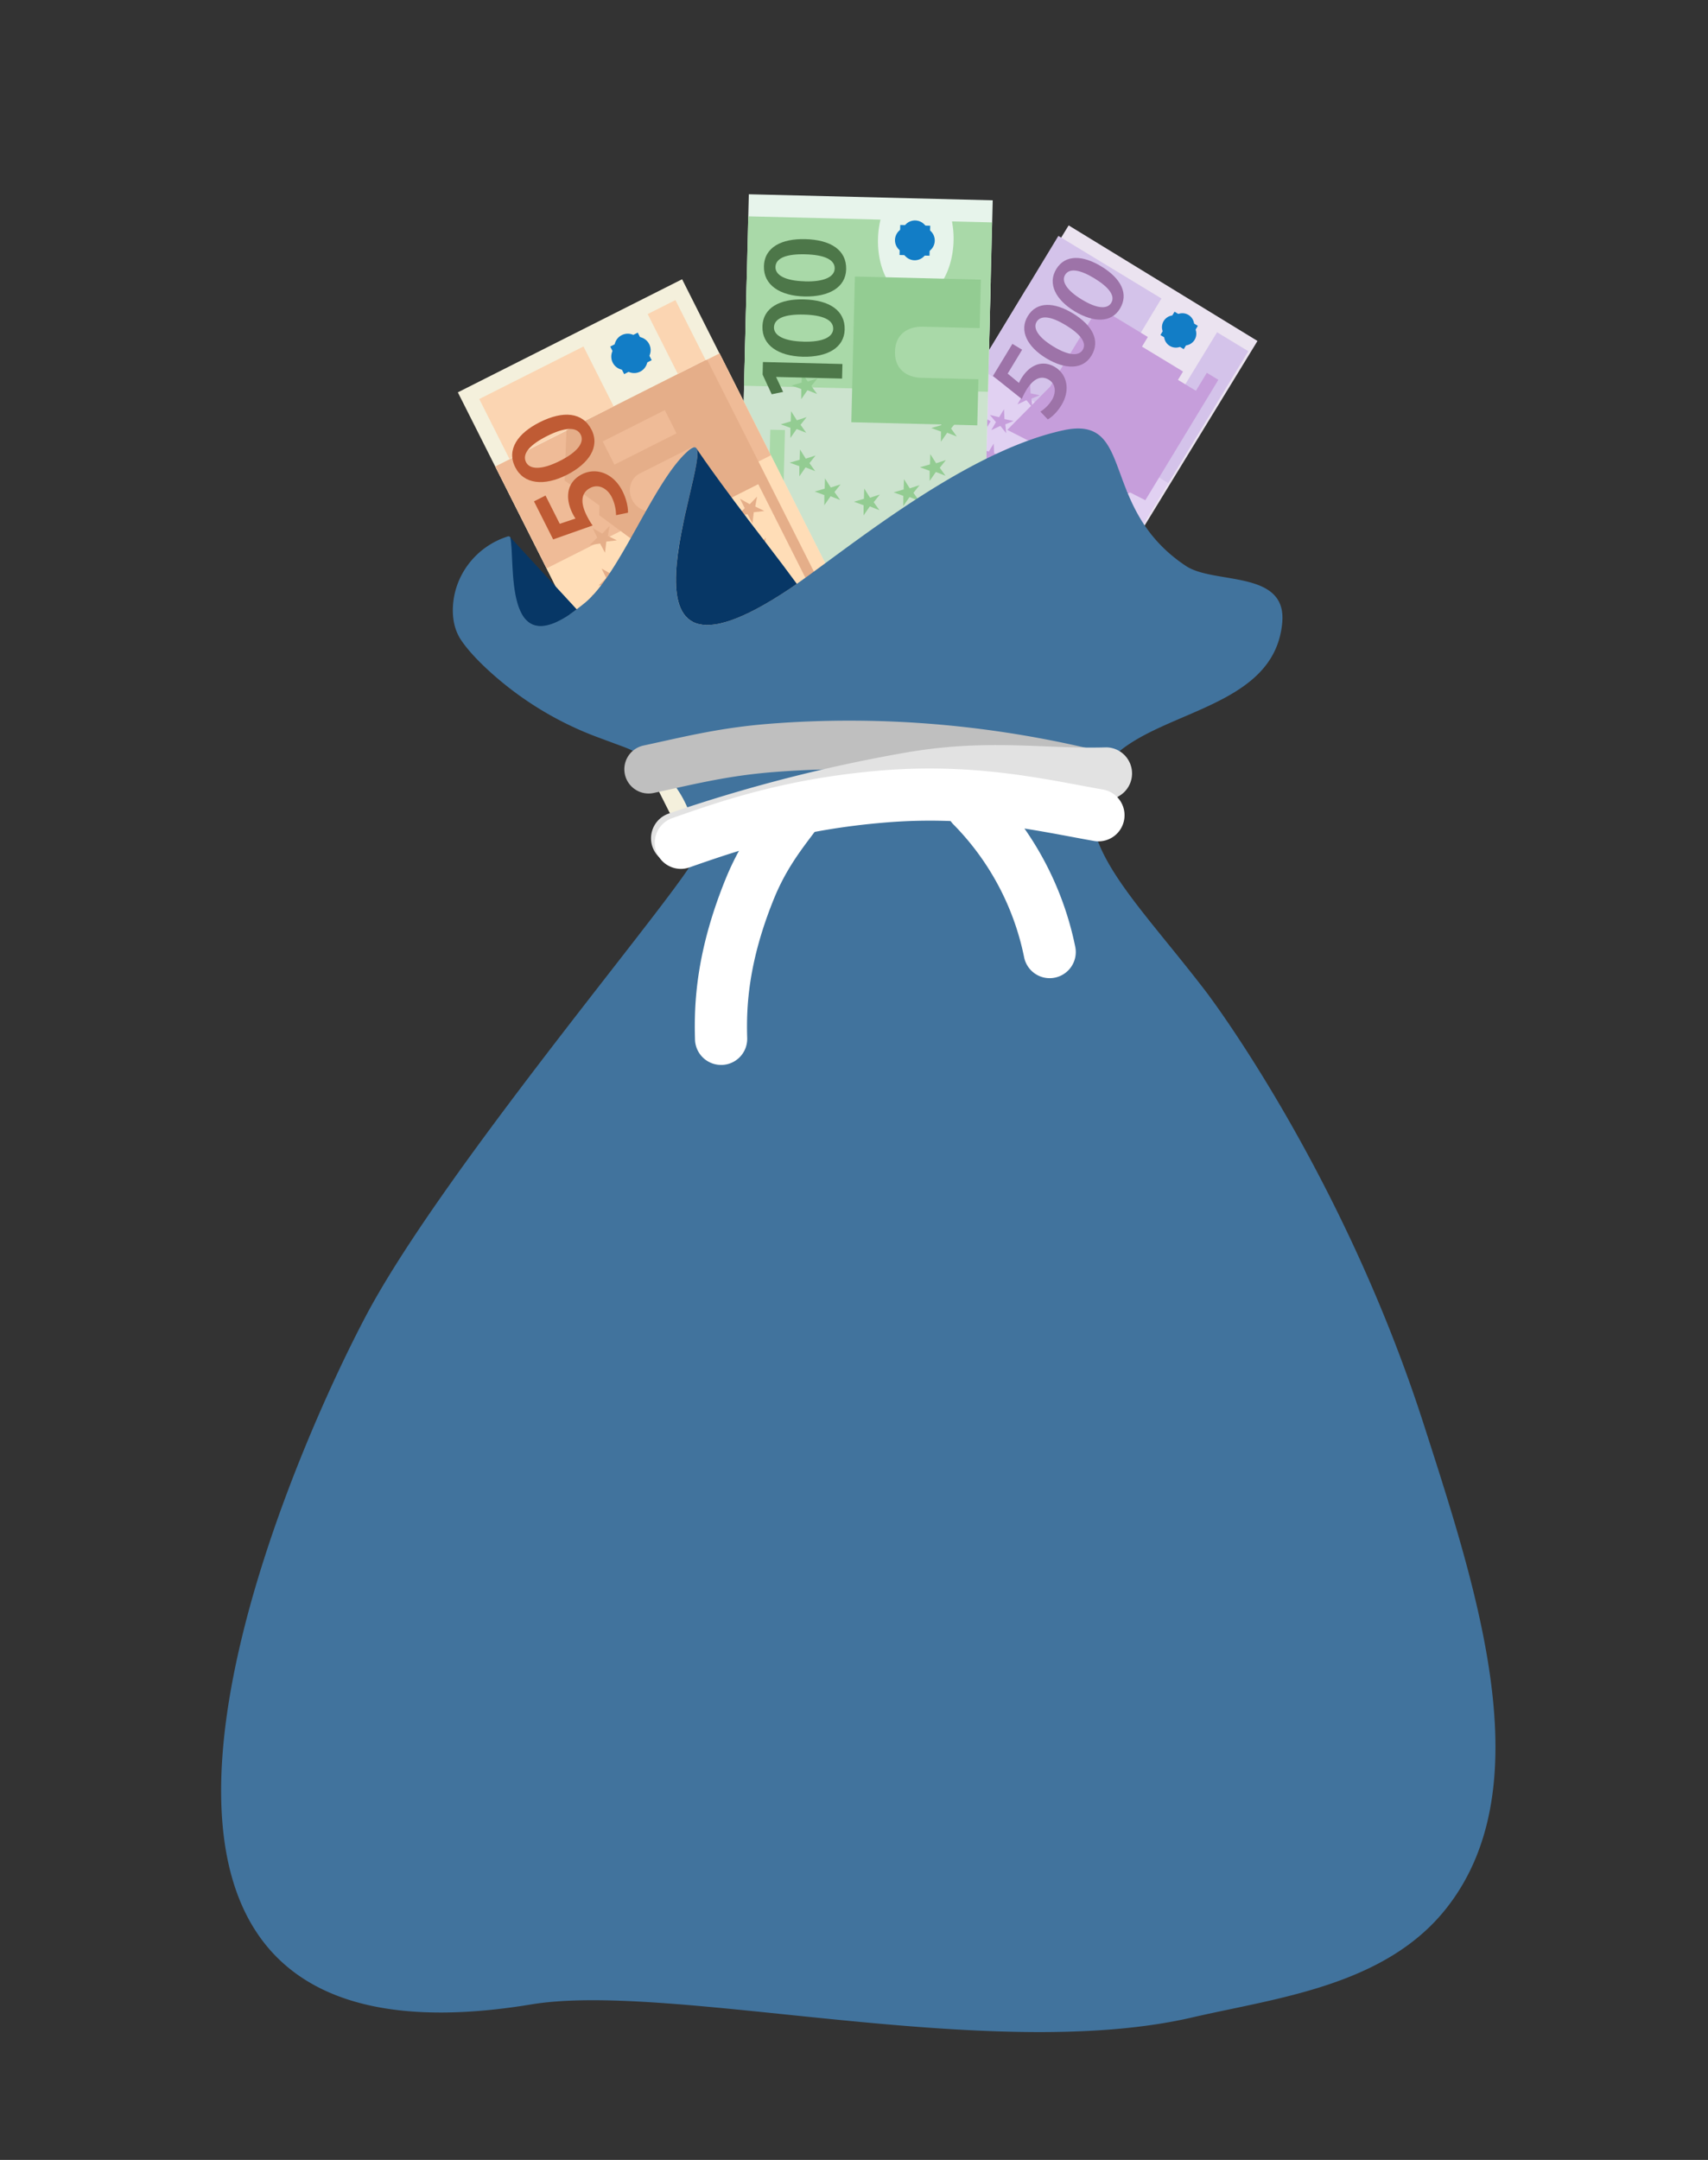 <svg xmlns="http://www.w3.org/2000/svg" viewBox="0 0 1536.82 1942.45">
  <rect x="0" y="0" width="1536.82" height="1942.45" fill="#333333" stroke="none"/>
  <g id="Layer_2" data-name="Layer 2">
    <g>
      <g>
        <g>
          <rect x="743.55" y="319.48" width="399.79" height="199.89" transform="matrix(0.52, -0.85, 0.85, 0.52, 95.45, 1008.41)" fill="#ebe3f0"/>
          <rect x="834.5" y="309.72" width="229.75" height="199.89" transform="translate(106.65 1008.78) rotate(-58.75)" fill="#e1d1f2"/>
          <rect x="803.15" y="479.19" width="43.01" height="28.64" transform="translate(-25.06 942.51) rotate(-58.75)" fill="#127dc6"/>
          <rect x="811.44" y="411.91" width="98.45" height="11.99" transform="translate(56.91 936.91) rotate(-58.75)" fill="#c69edb"/>
          <rect x="931.18" y="522.17" width="78.4" height="16.49" transform="translate(13.52 1084.86) rotate(-58.75)" fill="#c69edb"/>
          <polygon points="1060.73 355.09 1011.36 324.27 1045.02 268.43 952.3 212.16 880.31 330.81 1051.21 434.5 1123.2 315.86 1095.08 298.8 1060.73 355.09" fill="#d4c3ea"/>
          <g>
            <polygon points="923.87 452.83 919.46 460.01 911.16 458 916.61 464.44 912.45 471.65 920.55 467.82 925.85 474.41 925.03 466.42 932.5 463.44 924.26 461.71 923.87 452.83" fill="#c69edb"/>
            <polygon points="926.89 344.88 922.48 352.05 914.19 350.04 919.63 356.48 915.48 363.69 923.57 359.86 928.87 366.45 928.06 358.46 935.52 355.49 927.28 353.75 926.89 344.88" fill="#c69edb"/>
            <polygon points="903.39 368.02 898.98 375.19 890.68 373.18 896.13 379.62 891.97 386.83 900.07 383 905.37 389.59 904.56 381.6 912.02 378.63 903.78 376.89 903.39 368.02" fill="#c69edb"/>
            <polygon points="894.11 398.91 889.7 406.08 881.4 404.07 886.85 410.51 882.69 417.72 890.79 413.89 896.09 420.48 895.27 412.49 902.74 409.52 894.5 407.78 894.11 398.91" fill="#c69edb"/>
            <polygon points="900.11 429.61 895.71 436.79 887.41 434.78 892.86 441.21 888.7 448.43 896.8 444.6 902.1 451.19 901.28 443.19 908.75 440.23 900.5 438.49 900.11 429.61" fill="#c69edb"/>
            <polygon points="955.92 462.38 951.51 469.55 943.22 467.54 948.66 473.98 944.5 481.19 952.6 477.36 957.9 483.95 957.09 475.96 964.55 472.99 956.31 471.25 955.92 462.38" fill="#c69edb"/>
            <polygon points="984.86 455.29 980.45 462.47 972.15 460.46 977.6 466.89 973.44 474.11 981.54 470.28 986.84 476.87 986.03 468.87 993.49 465.9 985.25 464.17 984.86 455.29" fill="#c69edb"/>
            <polygon points="1008.88 432.03 1004.47 439.2 996.17 437.19 1001.62 443.63 997.46 450.84 1005.56 447.01 1010.86 453.6 1010.04 445.61 1017.51 442.64 1009.27 440.9 1008.88 432.03" fill="#c69edb"/>
          </g>
          <g>
            <path d="M923,547l6.84-11.28,3.31,2-4.51,7.43,2.12,1.28,4.08-6.72,3.07,1.86-4.08,6.72,2.22,1.35,4.57-7.53,3.3,2L937,555.51Z" fill="#9d73a8"/>
            <path d="M938.82,538.6,931,533.83l2.39-3.94,7.79,4.72c2,1.23,3.61.79,4.55-.77s.65-3.14-1.31-4.33l-7.89-4.79,2.39-4,7.77,4.72c4.52,2.74,4.94,6.53,2.52,10.51S943.2,541.27,938.82,538.6Z" fill="#9d73a8"/>
            <path d="M940.27,518.47l4-6.63c1.3-2.14,2.76-3.28,4.27-3.65a5.62,5.62,0,0,1,6.64,6.27l6.91-.38-2.72,4.48-6,.25-1,1.7,4.24,2.58L954.29,527Zm10.64-2.37c.8-1.32.62-2.47-.44-3.11s-2.15-.21-2.94,1.09L946,516.63l3.36,2Z" fill="#9d73a8"/>
            <path d="M955.72,508.8a8.83,8.83,0,1,1,11.86-3.1A8.58,8.58,0,0,1,955.72,508.8Zm6.76-11.13a4.26,4.26,0,0,0-6,1.31,4.19,4.19,0,0,0,1.63,5.84,4.26,4.26,0,0,0,6-1.29A4.2,4.2,0,0,0,962.48,497.67Z" fill="#9d73a8"/>
          </g>
          <g opacity="0.2">
            <path d="M904.9,598.15l-6,10,4.71,3.89a16.15,16.15,0,0,1,1-1.93,13.43,13.43,0,0,1,5.46-5.26,8.63,8.63,0,0,1,8.61.6c4.93,3,6.48,9.51,2.63,15.87a17.37,17.37,0,0,1-5.69,5.94L912.52,624a15.27,15.27,0,0,0,4.82-4.87c1.73-2.85,1.76-6.6-1.32-8.45s-6.25-.8-9.38,4.35a30.6,30.6,0,0,0-1.9,3.69l-12-9.59,8.13-13.4Z" fill="#9d73a8"/>
            <path d="M925.47,583.86c8.33,5,11.57,11.47,7.81,17.67-3.62,6-11,5.83-18.86,1.11-8-4.89-11.37-11.58-7.7-17.62C910.52,578.76,917.86,579.25,925.47,583.86Zm-8.08,13.86c6.3,3.83,10.61,4.09,12.25,1.39,1.76-2.91-.85-6.51-7-10.27-6-3.65-10.41-4.38-12.21-1.42C908.82,590,910.92,593.8,917.39,597.72Z" fill="#9d73a8"/>
            <path d="M937.32,564.33c8.33,5,11.57,11.47,7.81,17.66-3.61,6-11,5.83-18.86,1.11-8-4.88-11.36-11.58-7.7-17.62C922.37,559.23,929.72,559.71,937.32,564.33Zm-8.07,13.85c6.3,3.84,10.6,4.09,12.24,1.39,1.76-2.9-.84-6.5-7-10.26-6-3.66-10.41-4.38-12.2-1.42C920.67,570.48,922.78,574.26,929.25,578.18Z" fill="#9d73a8"/>
          </g>
          <polygon points="906.32 386.6 1030.54 449.87 1096.26 341.57 1085.87 335.27 1076.07 351.43 1059.91 341.62 1064.47 334.12 1027.54 311.72 1032.79 303.06 988.37 276.11 944.95 347.66 906.32 386.6" fill="#c69edb"/>
        </g>
        <path d="M1061.39,282l-1.24.31-3.32-2-2,3.32-1.24.31a10.59,10.59,0,0,0-7.77,12.8l.3,1.24-2,3.32,3.32,2,.3,1.24a10.59,10.59,0,0,0,12.8,7.77l1.24-.3,3.32,2,2-3.32,1.23-.3a10.59,10.59,0,0,0,7.77-12.81l-.3-1.23,2-3.32-3.32-2-.31-1.24A10.59,10.59,0,0,0,1061.39,282Z" fill="#127dc6"/>
        <g>
          <path d="M919.68,314.54l-13,21.45,10.16,8.39a33.85,33.85,0,0,1,2.2-4.17c3-4.87,7-9.11,11.76-11.33,5.25-2.63,11.84-2.8,18.58,1.29,10.62,6.45,14,20.51,5.66,34.22-3.92,6.47-8.83,10.87-12.26,12.8l-6.67-7a32.94,32.94,0,0,0,10.39-10.49c3.74-6.16,3.8-14.23-2.84-18.22-6.39-3.84-13.48-1.73-20.22,9.38a60.87,60.87,0,0,0-4.09,7.95l-25.93-20.68,17.52-28.89Z" fill="#9d73a8"/>
          <path d="M965.22,281.75c18,10.9,24.95,24.74,16.84,38.1-7.79,12.83-23.63,12.56-40.66,2.38-17.34-10.52-24.5-25-16.6-38C933,270.76,948.83,271.8,965.22,281.75Zm-17.41,29.87c13.58,8.28,22.87,8.83,26.41,3,3.79-6.25-1.82-14-15.18-22.13-13-7.88-22.45-9.44-26.32-3.06C929.33,295,933.87,303.18,947.81,311.62Z" fill="#9d73a8"/>
          <path d="M990.84,239.54c18,10.9,24.94,24.74,16.83,38.09C999.89,290.47,984,290.2,967,280c-17.34-10.52-24.51-25-16.6-38C958.6,228.55,974.44,229.59,990.84,239.54Zm-17.42,29.87c13.59,8.28,22.88,8.83,26.41,3,3.8-6.26-1.82-14-15.18-22.13-13-7.88-22.44-9.44-26.31-3.06C954.94,252.81,959.48,261,973.42,269.41Z" fill="#9d73a8"/>
        </g>
      </g>
      <g>
        <g>
          <rect x="558.5" y="287.08" width="439.02" height="219.51" transform="translate(362.07 1164.8) rotate(-88.58)" fill="#e7f4eb"/>
          <rect x="648.02" y="270.28" width="260.83" height="219.51" transform="translate(379.28 1148.84) rotate(-88.58)" fill="#cce3ce"/>
          <rect x="681.71" y="516.58" width="47.23" height="31.45" transform="translate(155.75 1224.26) rotate(-88.58)" fill="#127dc6"/>
          <rect x="644.27" y="434.02" width="108.11" height="13.17" transform="translate(240.59 1127.83) rotate(-88.58)" fill="#a9d9a8"/>
          <rect x="821.26" y="478.8" width="86.1" height="18.11" transform="matrix(0.02, -1, 1, 0.02, 355.24, 1339.84)" fill="#a9d9a8"/>
          <path d="M858,216.53c-.73,29.58-16.53,53.19-35.29,52.73S789.29,244.43,790,214.85a82.13,82.13,0,0,1,2.26-17.35l-119-2.94L669.46,346.9l219.44,5.43L892.67,200l-36.11-.89A82.15,82.15,0,0,1,858,216.53Z" fill="#a9d9a8"/>
          <g>
            <polygon points="777.61 439.36 777.33 448.6 768.33 451.21 777.04 454.37 777.02 463.52 782.64 455.44 791.28 458.82 786.14 451.65 791.63 444.75 782.83 447.6 777.61 439.36" fill="#93cc92"/>
            <polygon points="721.52 334.86 721.24 344.1 712.24 346.72 720.94 349.88 720.92 359.02 726.54 350.95 735.19 354.33 730.05 347.16 735.54 340.25 726.74 343.1 721.52 334.86" fill="#93cc92"/>
            <polygon points="711.77 369.75 711.49 378.99 702.49 381.6 711.19 384.76 711.17 393.9 716.8 385.83 725.44 389.21 720.3 382.04 725.79 375.14 716.99 377.98 711.77 369.75" fill="#93cc92"/>
            <polygon points="719.8 404.24 719.52 413.48 710.52 416.1 719.23 419.26 719.21 428.4 724.83 420.33 733.48 423.71 728.34 416.54 733.82 409.63 725.02 412.48 719.8 404.24" fill="#93cc92"/>
            <polygon points="742.3 430.21 742.02 439.45 733.02 442.07 741.72 445.23 741.7 454.37 747.33 446.3 755.97 449.68 750.83 442.51 756.32 435.6 747.52 438.45 742.3 430.21" fill="#93cc92"/>
            <polygon points="813.36 430.94 813.08 440.18 804.08 442.79 812.78 445.95 812.76 455.1 818.38 447.02 827.03 450.4 821.89 443.23 827.38 436.33 818.58 439.17 813.36 430.94" fill="#93cc92"/>
            <polygon points="837.06 408.38 836.78 417.62 827.78 420.24 836.48 423.4 836.46 432.54 842.08 424.47 850.73 427.85 845.59 420.68 851.08 413.77 842.28 416.62 837.06 408.38" fill="#93cc92"/>
            <polygon points="847.23 373.09 846.95 382.33 837.95 384.95 846.65 388.11 846.63 397.25 852.25 389.18 860.9 392.56 855.76 385.39 861.25 378.49 852.45 381.33 847.23 373.09" fill="#93cc92"/>
          </g>
          <g>
            <path d="M828.19,529.56l.36-14.47,4.24.1-.24,9.54,2.73.07.21-8.64,3.94.1-.22,8.64,2.86.07.24-9.67,4.24.1L846.19,530Z" fill="#4d7749"/>
            <path d="M838.71,512.89l-10.1-.25.12-5.06,10,.25c2.6.06,3.87-1.22,3.92-3.23s-1.1-3.34-3.62-3.4L828.9,501l.12-5.07,10,.25c5.81.14,8.27,3.52,8.15,8.64S844.34,513,838.71,512.89Z" fill="#4d7749"/>
            <path d="M829.1,492.92l.21-8.51c.06-2.75.83-4.64,2.07-5.82a5.73,5.73,0,0,1,4.31-1.48,5.67,5.67,0,0,1,5.43,3.84l6.38-4.14-.14,5.76-5.54,3.49-.05,2.18,5.45.14-.13,5Zm8.84-8.07c0-1.69-.76-2.69-2.12-2.72s-2.16,1-2.2,2.64l-.08,3.27,4.32.11Z" fill="#4d7749"/>
            <path d="M838.54,475.27a9.7,9.7,0,1,1,9.59-9.44A9.43,9.43,0,0,1,838.54,475.27Zm.35-14.3a4.67,4.67,0,0,0-5,4.51,4.59,4.59,0,0,0,4.74,4.67,4.67,4.67,0,0,0,5-4.48A4.62,4.62,0,0,0,838.89,461Z" fill="#4d7749"/>
          </g>
          <g opacity="0.2">
            <path d="M839.13,599.42v.11l2.89,6.14-4.76,1-3.79-8.21.13-5.24,33.2.82-.15,6.08Z" fill="#4d7749"/>
            <path d="M850.7,564.17c10.69.26,17.28,4.61,17.09,12.56-.19,7.64-7.26,11.54-17.36,11.36-10.33-.26-17.15-4.82-17-12.58C833.67,567.48,840.93,563.93,850.7,564.17Zm-.13,17.61c8.1.21,12.34-1.9,12.43-5.37.09-3.72-4.36-5.73-12.31-5.93-7.74-.19-12.31,1.52-12.41,5.32C838.2,579.13,842.27,581.58,850.57,581.78Z" fill="#4d7749"/>
            <path d="M851.32,539.08c10.69.27,17.28,4.61,17.09,12.57-.19,7.64-7.26,11.53-17.36,11.35-10.33-.25-17.15-4.82-17-12.58C834.29,542.39,841.55,538.84,851.32,539.08Zm-.13,17.61c8.1.21,12.34-1.9,12.43-5.37.09-3.72-4.36-5.73-12.31-5.93-7.74-.19-12.31,1.52-12.41,5.32C838.82,554,842.89,556.49,851.19,556.69Z" fill="#4d7749"/>
          </g>
          <path d="M766,379.73l113.34,2.8,1-41.46-51-1.26c-13.61-.33-24.46-7.87-24.07-23.61h0c.39-15.73,11.6-22.72,25.21-22.39l51,1.26,1.07-43.58-113.34-2.8Z" fill="#93cc92"/>
        </g>
        <path d="M815.28,201.47l-1,1-4.26-.11-.11,4.27-1,1a11.62,11.62,0,0,0-.41,16.44l1,1-.11,4.26,4.26.11,1,1a11.63,11.63,0,0,0,16.44.41l1-1,4.27.11.1-4.27,1-1a11.63,11.63,0,0,0,.4-16.44l-1-1L837,203l-4.26-.1-1-1A11.64,11.64,0,0,0,815.28,201.47Z" fill="#127dc6"/>
        <g>
          <path d="M698.38,339v.21l6.25,13.25-10.28,2.11-8.17-17.69.28-11.3L758,327.36l-.33,13.11Z" fill="#4d7749"/>
          <path d="M723.17,269.26c23.06.57,37.27,9.94,36.85,27.09-.41,16.48-15.65,24.88-37.43,24.48-22.27-.55-37-10.39-36.56-27.11C686.45,276.4,702.11,268.74,723.17,269.26Zm-.27,38c17.46.46,26.61-4.09,26.79-11.57.2-8-9.39-12.37-26.55-12.79-16.67-.41-26.54,3.27-26.74,11.46C696.22,301.51,705,306.8,722.9,307.23Z" fill="#4d7749"/>
          <path d="M724.51,215.06c23.06.57,37.27,9.93,36.85,27.09-.41,16.47-15.65,24.88-37.43,24.48-22.27-.55-37-10.39-36.56-27.12C687.79,222.2,703.45,214.54,724.51,215.06Zm-.27,38c17.46.46,26.61-4.1,26.79-11.57.2-8-9.4-12.37-26.55-12.79-16.67-.42-26.54,3.26-26.74,11.46C697.56,247.31,706.34,252.6,724.24,253Z" fill="#4d7749"/>
        </g>
      </g>
      <g>
        <g>
          <rect x="501.59" y="277.74" width="225.97" height="451.94" transform="translate(-160.96 330.59) rotate(-26.75)" fill="#f4f0dc"/>
          <rect x="472.78" y="375.43" width="268.16" height="225.97" transform="translate(443.93 1250.18) rotate(-116.75)" fill="#ffddb7"/>
          <rect x="518.3" y="301.5" width="102.59" height="225.97" transform="translate(455.89 1109.69) rotate(-116.75)" fill="#efbb97"/>
          <rect x="590.13" y="645.78" width="48.63" height="32.38" transform="translate(299.95 1508.64) rotate(-116.75)" fill="#127dc6"/>
          <rect x="507.88" y="575.38" width="111.29" height="13.56" transform="translate(297.37 1347.43) rotate(-116.75)" fill="#e5ae89"/>
          <rect x="704.36" y="557.98" width="88.63" height="18.64" transform="translate(579.14 1491.21) rotate(-116.75)" fill="#e5ae89"/>
          <polygon points="544.04 440.69 548.3 449.26 541.37 456.04 550.85 454.67 555.3 463.02 556.49 452.91 566.02 451.77 557.83 447.74 559.47 438.76 552.83 445.66 544.04 440.69" fill="#91c3e8" opacity="0.8"/>
          <g>
            <polygon points="634.87 542.49 639.11 551.01 632.21 557.76 641.65 556.4 646.07 564.71 647.25 554.65 656.74 553.51 648.59 549.51 650.22 540.57 643.62 547.43 634.87 542.49" fill="#e5ae89"/>
            <polygon points="533.18 474.93 537.42 483.45 530.52 490.2 539.96 488.83 544.38 497.14 545.56 487.08 555.05 485.95 546.9 481.94 548.53 473 541.92 479.87 533.18 474.93" fill="#e5ae89"/>
            <polygon points="541.29 511.32 545.53 519.84 538.63 526.59 548.07 525.23 552.49 533.53 553.67 523.47 563.16 522.34 555.01 518.33 556.63 509.4 550.03 516.26 541.29 511.32" fill="#e5ae89"/>
            <polygon points="565.35 538.72 569.58 547.24 562.69 553.99 572.12 552.63 576.54 560.94 577.72 550.88 587.21 549.74 579.07 545.74 580.69 536.8 574.09 543.66 565.35 538.72" fill="#e5ae89"/>
            <polygon points="598.38 551.36 602.62 559.88 595.73 566.63 605.16 565.26 609.58 573.57 610.76 563.51 620.25 562.38 612.1 558.37 613.73 549.43 607.13 556.29 598.38 551.36" fill="#e5ae89"/>
            <polygon points="663.22 517.48 667.46 526 660.56 532.75 669.99 531.39 674.42 539.69 675.6 529.63 685.09 528.5 676.94 524.49 678.56 515.56 671.96 522.42 663.22 517.48" fill="#e5ae89"/>
            <polygon points="673.76 485.49 678 494.01 671.11 500.76 680.54 499.4 684.97 507.71 686.14 497.65 695.63 496.51 687.49 492.51 689.11 483.57 682.51 490.43 673.76 485.49" fill="#e5ae89"/>
            <polygon points="665.85 448.53 670.08 457.05 663.19 463.8 672.62 462.44 677.04 470.74 678.22 460.68 687.71 459.55 679.57 455.54 681.19 446.61 674.59 453.47 665.85 448.53" fill="#e5ae89"/>
          </g>
          <polygon points="641.6 421.7 645.84 430.22 638.94 436.97 648.38 435.61 652.8 443.91 653.98 433.85 663.47 432.72 655.32 428.71 656.95 419.78 650.34 426.64 641.6 421.7" fill="#91c3e8" opacity="0.8"/>
          <g>
            <path d="M736.17,622.71l-6.71-13.31,3.9-2,4.43,8.77,2.5-1.26-4-7.94,3.61-1.83,4,8,2.62-1.33-4.48-8.89,3.9-2,6.77,13.42Z" fill="#bf5b34"/>
            <path d="M737.62,602.47l-9.29,4.68L726,602.49l9.2-4.63c2.39-1.21,2.91-3,2-4.83s-2.62-2.5-4.94-1.33l-9.31,4.69-2.35-4.66,9.17-4.62c5.34-2.69,9.22-.82,11.59,3.88S742.8,599.85,737.62,602.47Z" fill="#bf5b34"/>
            <path d="M719.19,589l-4-7.82c-1.27-2.53-1.49-4.61-.94-6.29a6.35,6.35,0,0,1,10-2.6l3.78-6.85,2.67,5.29-3.33,5.86,1,2,5-2.53,2.32,4.59Zm4.1-11.61c-.78-1.56-2-2.08-3.25-1.45s-1.48,1.94-.71,3.47l1.52,3,4-2Z" fill="#bf5b34"/>
            <path d="M719.18,568.41a10,10,0,1,1,4.12-13.23A9.7,9.7,0,0,1,719.18,568.41Zm-6.63-13.15a4.81,4.81,0,0,0-2.32,6.51,4.73,4.73,0,0,0,6.58,1.93,4.81,4.81,0,0,0,2.33-6.48A4.75,4.75,0,0,0,712.55,555.26Z" fill="#bf5b34"/>
          </g>
          <g opacity="0.2">
            <path d="M761.49,645.62l6.53,13,7.23-2.42a22,22,0,0,1-1.37-2.35,16.78,16.78,0,0,1-2-9.25,10.8,10.8,0,0,1,6.33-8.72c6.42-3.23,14.34-.57,18.52,7.71a21.54,21.54,0,0,1,2.52,10l-5.48,1.12a19.1,19.1,0,0,0-2-8.32c-1.88-3.72-5.82-6.22-9.82-4.19-3.83,2-5,6.08-1.59,12.8a35.55,35.55,0,0,0,2.65,4.44L765,665.73l-8.8-17.45Z" fill="#bf5b34"/>
            <path d="M760.14,614.77c10.86-5.47,19.79-4.65,23.86,3.42,3.9,7.75-1.08,15.45-11.3,20.68-10.48,5.28-19.76,4.37-23.72-3.5C744.87,627.22,750.24,619.77,760.14,614.77Zm9.32,17.7c8.23-4.12,11.34-8.51,9.57-12-1.91-3.78-7.44-3.41-15.51.66-7.85,4-11.52,8.12-9.57,12C755.65,636.45,761,636.73,769.46,632.47Z" fill="#bf5b34"/>
          </g>
          <path d="M508,432.1l31.34,22.53-.21,8.7,35.65,26.3,114.57-57.75-17.79-35.3-16.84-33.39-19.87-39.42-125.18,63.1Zm115.35-30.32,16.27,32.28-47.81,24.1c-8.21,4.14-18.51.27-23-8.64h0c-4.49-8.92-1.48-19.5,6.73-23.64Zm-25.19-32.95,10.53,20.89-55.84,28.15L542.32,397Z" fill="#e5ae89"/>
          <rect x="461.48" y="309.66" width="60.35" height="105.01" transform="translate(389.59 964.22) rotate(-116.75)" fill="#fbd5b2"/>
          <g>
            <path d="M490.84,445.66l12.81,25.41,14.17-4.73a40.44,40.44,0,0,1-2.68-4.62c-2.9-5.79-4.53-12.25-3.83-18.13.62-6.63,4.42-13.07,12.41-17.1,12.59-6.35,28.13-1.13,36.32,15.12,3.87,7.66,5.16,15,5,19.5l-10.75,2.2A37.45,37.45,0,0,0,550.39,447c-3.68-7.29-11.4-12.21-19.24-8.21-7.53,3.83-9.77,11.92-3.13,25.09a71.15,71.15,0,0,0,5.19,8.71l-35.49,12.52-17.25-34.22Z" fill="#bf5b34"/>
            <path d="M485.48,379.79c21.28-10.73,38.8-9.13,46.78,6.7,7.66,15.21-2.12,30.29-22.15,40.55-20.55,10.36-38.74,8.57-46.52-6.86C455.53,404.2,466.06,389.59,485.48,379.79Zm18.28,34.71c16.13-8.09,22.24-16.7,18.76-23.6-3.74-7.41-14.59-6.68-30.42,1.3-15.39,7.76-22.58,15.92-18.77,23.48C476.67,422.31,487.25,422.84,503.76,414.5Z" fill="#bf5b34"/>
          </g>
        </g>
        <rect x="578.61" y="289.14" width="60.35" height="27.96" transform="translate(612.17 983.18) rotate(-116.75)" fill="#fbd5b2"/>
        <path d="M553.45,308.31l-.45,1.37-3.92,2,2,3.92-.46,1.37a12,12,0,0,0,7.63,15.12l1.36.45,2,3.92,3.92-2,1.37.45A12,12,0,0,0,582,327.29l.45-1.37,3.92-2-2-3.92.45-1.37a12,12,0,0,0-7.62-15.12l-1.37-.45-2-3.92-3.92,2-1.37-.45A12,12,0,0,0,553.45,308.31Z" fill="#127dc6"/>
        <rect x="546.07" y="460.51" width="312.68" height="9.32" transform="translate(603.24 1301.79) rotate(-116.75)" fill="#e5ae89"/>
      </g>
    </g>
    <g>
      <path d="M538.74,663.37l22,8.15c40.3,14.93,67.13,53.82,65.65,96.78-.59,17.22-224.71,278.22-297.1,415S8.91,1880,478.09,1802.61c126.47-20.85,412.12,53.92,594.37,11.78,75.58-17.47,172.79-28.19,228.1-97.16,87.29-108.85,29.14-285.11-19.54-436.37C1207.1,1051.17,1085.26,892,1085.26,892c-61-79.68-116.66-130.12-100.53-184.24,21.2-71.16,161-58,169-147.89,4.26-47.66-61.16-34-86.66-50.89-79-52.3-44.79-136.31-110.4-122-92.51,20.11-200.25,112-246.88,143-189.19,126-47.69-162.43-91-124.15C588.13,432.94,558,516,526.45,542c-86.15,71.07-55-64.18-69.57-59.56-28.48,9-48.62,34.91-49.41,64.78-.26,9.89,1.66,19.76,7.35,28.31s14.53,18,24.19,26.92A300.07,300.07,0,0,0,538.74,663.37Z" fill="#41739d"/>
      <path d="M709.81,530q3.38-2.25,7.17-4.91c-8.25-11.22-17.17-23.11-26.58-35.32-47.58-61.68-63.77-86.55-63.77-86.55h0C637.94,419.24,538.83,643.87,709.81,530Z" fill="#073766"/>
      <path d="M518.92,548,459.06,483.1C464.15,503.38,451.47,599.48,518.92,548Z" fill="#073766"/>
      <g>
        <path d="M648.79,957.71A23.47,23.47,0,0,1,625.35,935c-1-33,1.14-79.08,27.17-143.6,12.57-31.16,27.65-51.19,41-68.86,1.86-2.47,3.71-4.93,5.52-7.38a23.47,23.47,0,1,1,37.73,27.91c-1.89,2.56-3.81,5.11-5.75,7.69-12.13,16.11-24.67,32.77-34.93,58.2-22.76,56.4-24.66,96.2-23.78,124.58a23.46,23.46,0,0,1-22.73,24.18Z" fill="#fff"/>
        <path d="M944.48,879.7a23.47,23.47,0,0,1-23-18.8A237.12,237.12,0,0,0,857.44,741a23.47,23.47,0,0,1,33.35-33A284.34,284.34,0,0,1,967.5,851.55a23.51,23.51,0,0,1-23,28.15Z" fill="#fff"/>
        <path d="M992.81,720.6a21.76,21.76,0,0,1-5.39-.68C891,695.39,793,686.79,696.1,694.35c-35.2,2.75-62.43,8.77-91.26,15.13-5.4,1.2-11,2.43-16.66,3.65A21.81,21.81,0,0,1,579,670.48c5.55-1.19,11.08-2.42,16.42-3.6,30.36-6.7,59-13,97.27-16,101.69-7.93,204.47,1.08,305.48,26.78a21.82,21.82,0,0,1-5.37,43Z" fill="#bfbfbf"/>
        <path d="M609.25,777.37a23.47,23.47,0,0,1-7.63-45.66A1396.85,1396.85,0,0,1,813,677.16c50.93-9,90-7.42,127.85-5.92,18.51.73,36,1.42,54.53.88A23.47,23.47,0,0,1,996.78,719c-20.16.59-39.28-.17-57.77-.9-37-1.46-71.88-2.84-117.86,5.25a1350.93,1350.93,0,0,0-204.28,52.71A23.31,23.31,0,0,1,609.25,777.37Z" fill="#e2e2e2"/>
        <path d="M612.6,781.4a23.48,23.48,0,0,1-7.78-45.62c42.79-15,101.38-35.61,187.51-42.81,74.73-6.24,133.33,4.69,180.41,13.48,6.75,1.26,13.13,2.45,19.41,3.56a23.47,23.47,0,1,1-8.22,46.21c-6.47-1.15-12.95-2.36-19.8-3.64-46.62-8.7-99.46-18.56-167.89-12.84-74.12,6.2-123.49,21.93-175.86,40.32A23.29,23.29,0,0,1,612.6,781.4Z" fill="#fff"/>
      </g>
    </g>
  </g>
</svg>
